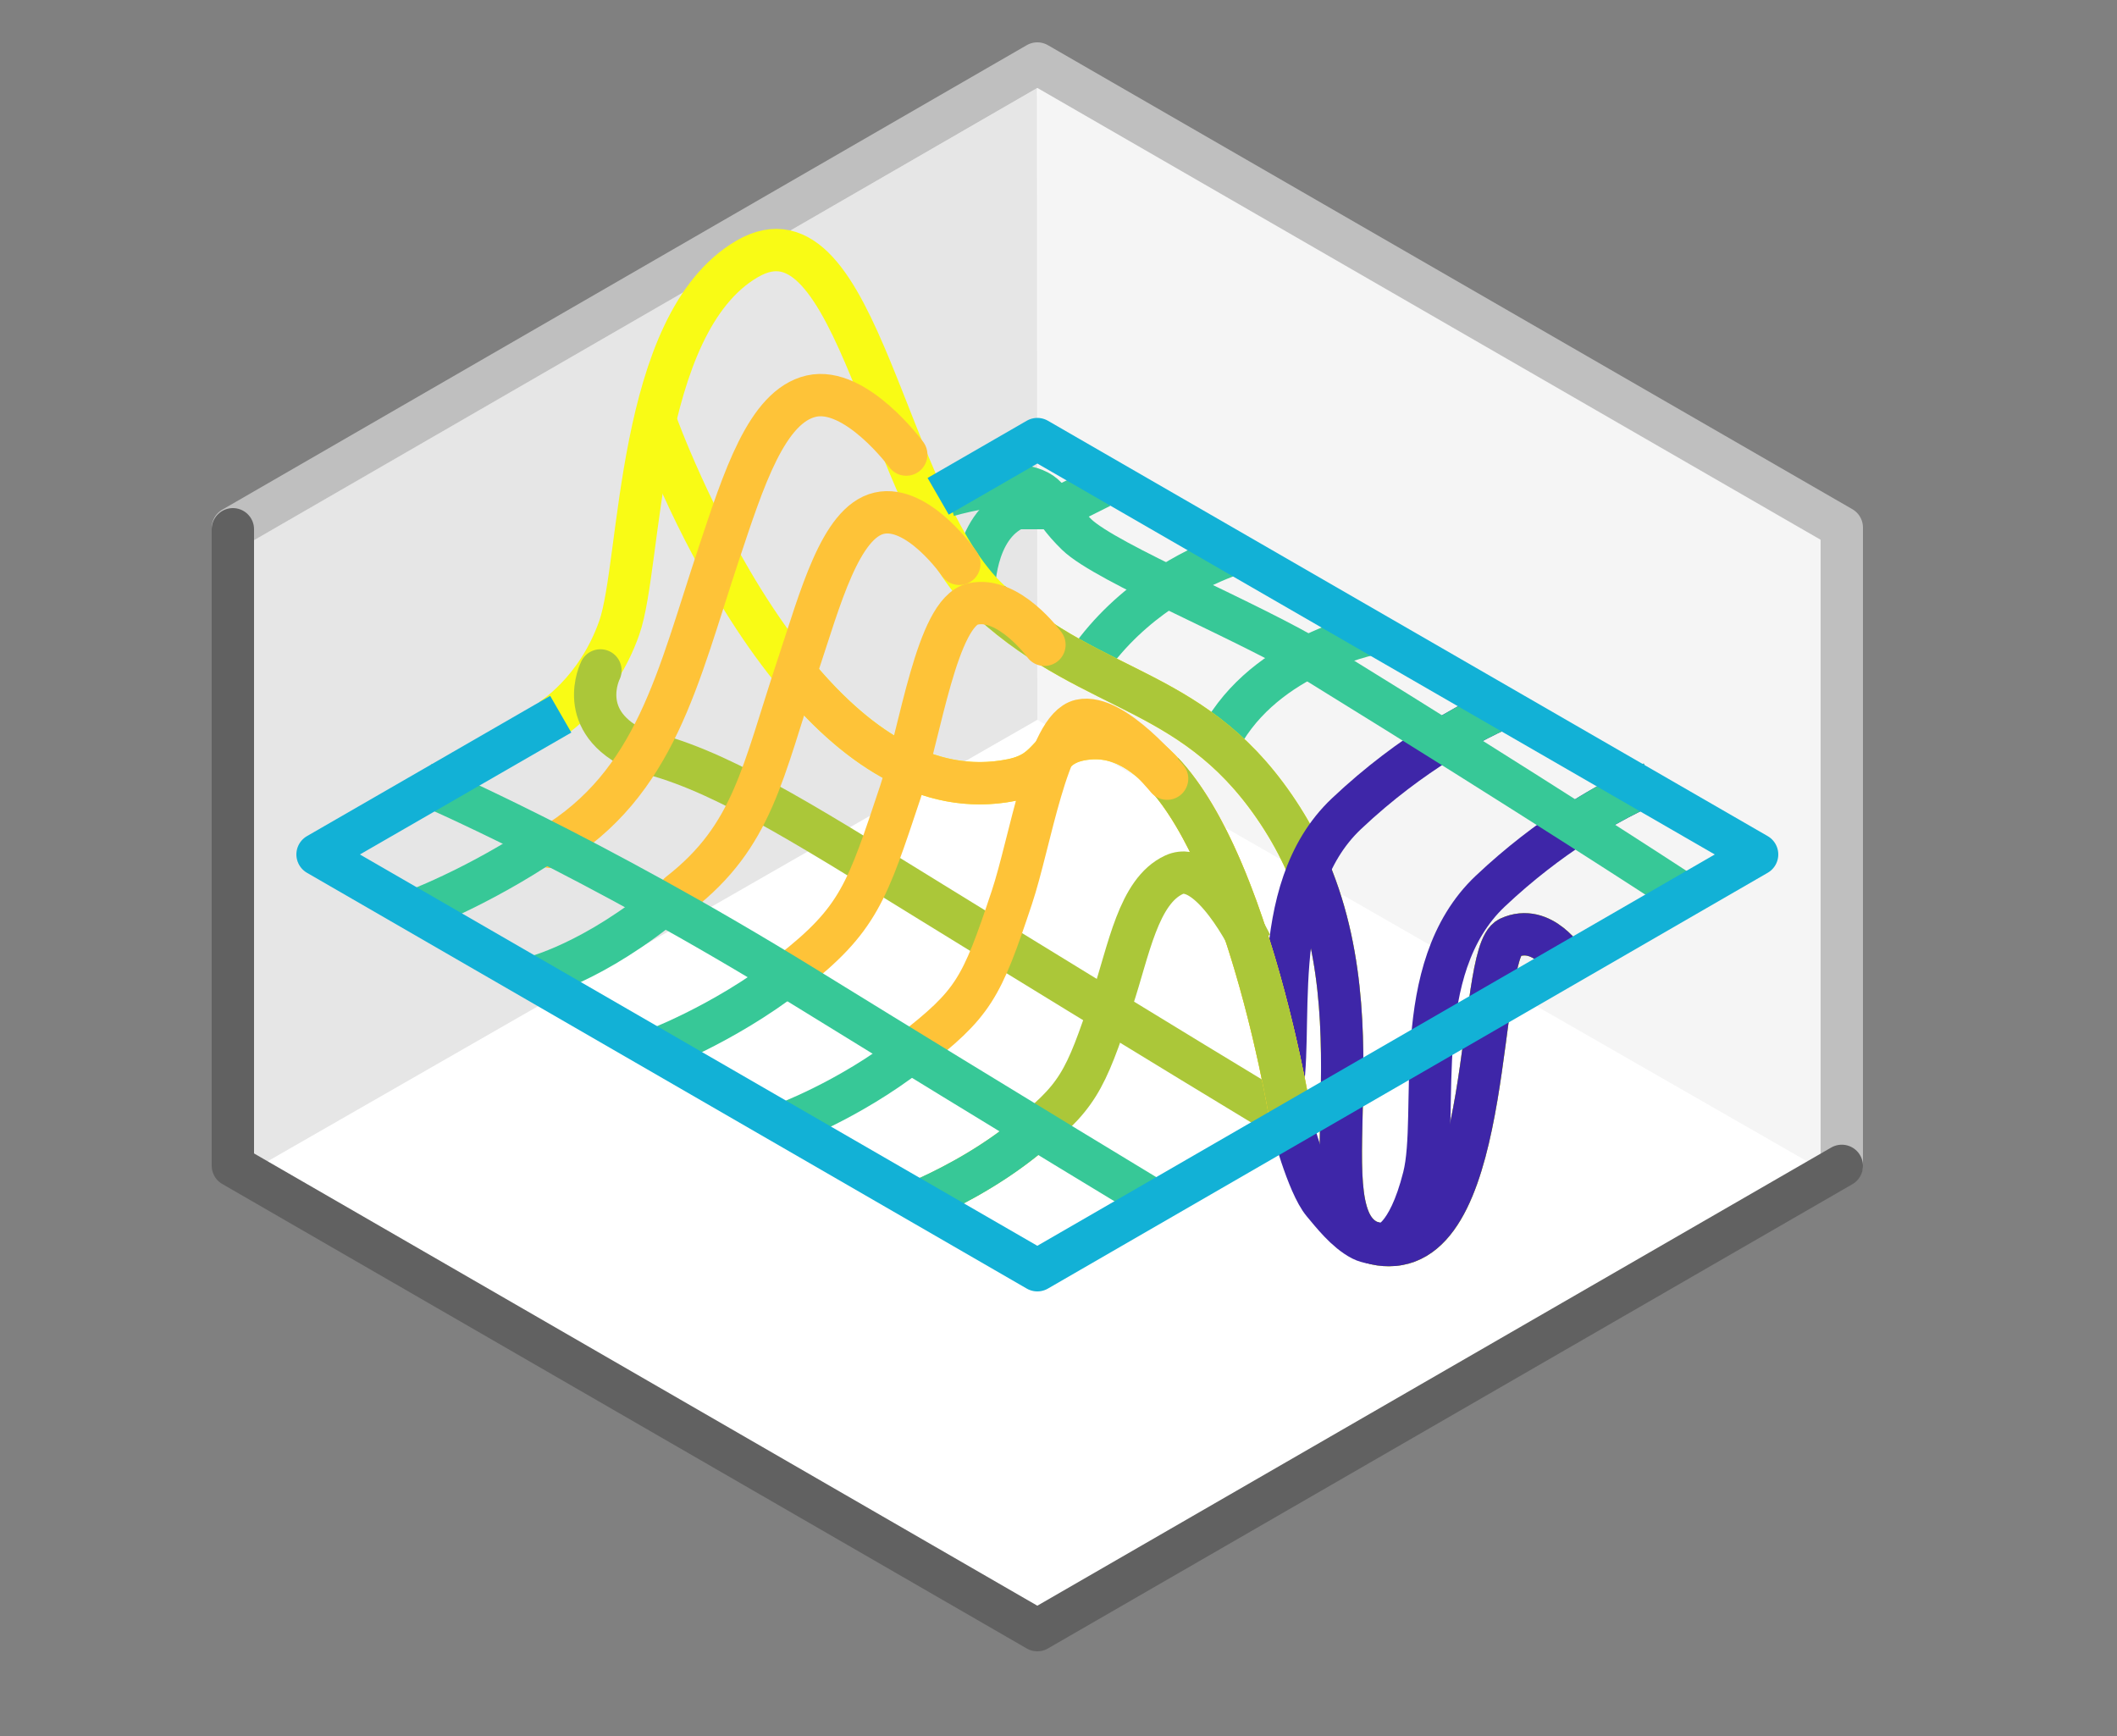<svg width="50" height="41" viewBox="0 0 50 41" fill="none" xmlns="http://www.w3.org/2000/svg">
<rect x="0" y="0" width="50" height="41" fill="#808080" stroke="none"/>
<path d="M5.5 27.5V12.5L24.5 1.5L43.5 12.5V27.5L24.5 38.5L5.5 27.5Z" fill="white"/>
<path d="M24.5 17L24.506 2.083L43.02 12.754V27.622L24.5 17Z" fill="#F5F5F5"/>
<path d="M24.5 17L24.494 2.083L5.98 12.767L5.98 27.622L24.5 17Z" fill="#E6E6E6"/>
<path d="M43.5 27.5V12.459L24.5 1.5L5.5 12.47" stroke="#BFBFBF" stroke-linecap="round" stroke-linejoin="round"/>
<path d="M5.5 12.5V27.53L24.5 38.5L43.5 27.535" stroke="#616161" stroke-linecap="round" stroke-linejoin="round"/>
<path d="M25 12C25 12 24.647 11.722 24 12M25 12L24 12M25 12L26 11.5M24 12C22.97 12.441 23 14 23 14" stroke="#37C897"/>
<path d="M32.571 14.932C32.571 14.932 30.089 15.348 28.927 17.246" stroke="#37C897"/>
<path d="M25.901 15.351C26.976 13.977 28.41 13.336 29.089 13.094" stroke="#37C897" stroke-linecap="round"/>
<path d="M37 22.728C37 22.728 36.427 21.79 35.648 22.147C34.868 22.505 35.309 29.406 32.805 29.406C30.3 29.406 33.174 23.885 30.285 19.334C28.287 16.186 25.895 16.48 23.395 14.206C20.895 11.931 20.277 4.58 17.646 6.115C15.014 7.65 15.162 13.296 14.627 14.823C14.093 16.35 13 17 13 17" stroke="#F9FB15"/>
<path d="M23.395 14.206C25.895 16.481 28.288 16.186 30.285 19.334C30.537 19.731 30.745 20.135 30.917 20.543C32.713 24.806 30.519 29.406 32.805 29.406C35.309 29.406 34.868 22.505 35.648 22.147C36.428 21.79 37 22.728 37 22.728" stroke="#ABC739"/>
<path d="M35.603 16.671C35.603 16.671 34.938 16.924 33.986 17.523C33.349 17.924 32.582 18.48 31.801 19.218C29.854 21.059 30.608 24.478 30.231 25.972" stroke="#3E26A8"/>
<path d="M37 22.727C37 22.727 36.427 21.79 35.648 22.147C34.868 22.504 35.309 29.406 32.805 29.406C30.519 29.406 32.713 24.806 30.917 20.543" stroke="#3E26A8"/>
<path d="M30.5 26.5C30.5 26.5 27.125 24.468 22.001 21.309C18.801 19.336 16.87 18.113 15.092 17.73C13.561 17.055 14.181 15.834 14.181 15.834" stroke="#ABC739" stroke-linecap="round"/>
<path d="M15.5 10C15.5 10 18.875 19.439 23.898 18.421C24.928 18.212 24.675 17.528 25.723 17.439C29.03 17.156 30.5 26.5 30.5 26.5" stroke="#F9FB15"/>
<path d="M30.5 26.5C30.5 26.5 29.03 17.157 25.723 17.439C24.675 17.528 24.928 18.212 23.898 18.421C21.876 18.831 20.121 17.547 18.746 15.865" stroke="#FEC338"/>
<path d="M30.5 26.5C30.5 26.5 29.552 20.47 27.464 18.245" stroke="#ABC739"/>
<path d="M13 20C15.5 18.5 16.002 16.004 16.978 13.075C17.564 11.317 18.107 9.599 19.16 9.356C20.212 9.114 21.404 10.736 21.404 10.736" stroke="#FEC338" stroke-linecap="round"/>
<path d="M9.675 21.56C9.675 21.56 11.252 20.992 12.98 19.82" stroke="#37C897"/>
<path d="M16.039 21.102C17.792 19.738 17.999 18.258 18.854 15.693C19.367 14.154 19.843 12.334 20.764 12.121C21.686 11.909 22.658 13.316 22.658 13.316" stroke="#FEC338" stroke-linecap="round"/>
<path d="M12.459 23.123C12.459 23.123 13.747 22.864 15.5 21.5" stroke="#37C897"/>
<path d="M21.511 24.852C22.998 23.695 23.174 23.369 23.899 21.194C24.334 19.888 24.737 17.195 25.519 17.015C26.3 16.834 27.565 18.39 27.565 18.39" stroke="#FEC338" stroke-linecap="round"/>
<path d="M18.475 26.566C18.475 26.566 20.024 26.008 21.511 24.852" stroke="#37C897"/>
<path d="M29.548 22.294C29.548 22.294 28.574 20.27 27.729 20.659C26.885 21.049 26.663 22.442 26.272 23.616C25.62 25.573 25.462 25.918 24.124 26.958C23.182 27.691 22.213 28.156 21.722 28.367" stroke="#ABC739"/>
<path d="M24.221 26.877C23.313 27.624 22.239 28.143 21.742 28.358" stroke="#37C897"/>
<path d="M18.67 22.97C20.287 21.712 20.478 21.067 21.267 18.701C21.74 17.282 22.126 14.461 22.976 14.265C23.826 14.069 24.668 15.228 24.668 15.228" stroke="#FEC338" stroke-linecap="round"/>
<path d="M15.368 24.834C15.368 24.834 17.053 24.227 18.67 22.97" stroke="#37C897"/>
<path d="M30.5 26.5C30.5 26.5 30.88 27.972 31.251 28.411C31.464 28.664 31.788 29.083 32.164 29.277C32.44 29.42 33.047 29.383 33.047 29.383" stroke="#3E26A8"/>
<path d="M39 18.5C39 18.5 38.241 18.789 37.185 19.479C36.59 19.868 35.9 20.384 35.198 21.047C33.251 22.888 34.005 26.307 33.628 27.801C33.251 29.296 32.729 29.376 32.729 29.376" stroke="#3E26A8"/>
<path d="M39 18.5C39 18.5 38.241 18.789 37.185 19.479" stroke="#37C897"/>
<path d="M35.603 16.671C35.603 16.671 34.938 16.924 33.987 17.523" stroke="#37C897"/>
<path d="M39.579 21C39.579 21 36.274 18.835 31.151 15.676C29.558 14.694 26.128 13.305 25.428 12.623C24.728 11.941 24.87 11.654 24.234 11.5C23.599 11.346 22.387 11.706 22.387 11.706" stroke="#37C897"/>
<path d="M27.5 28.5C27.5 28.5 24.125 26.468 19.001 23.309C13.878 20.15 10 18.5 10 18.5" stroke="#37C897"/>
<path d="M13.244 16.868L7.5 20.18L24.5 30L41.5 20.18L24.5 10.37L22.158 11.721" stroke="#12B1D6" stroke-linejoin="round"/>

</svg>
